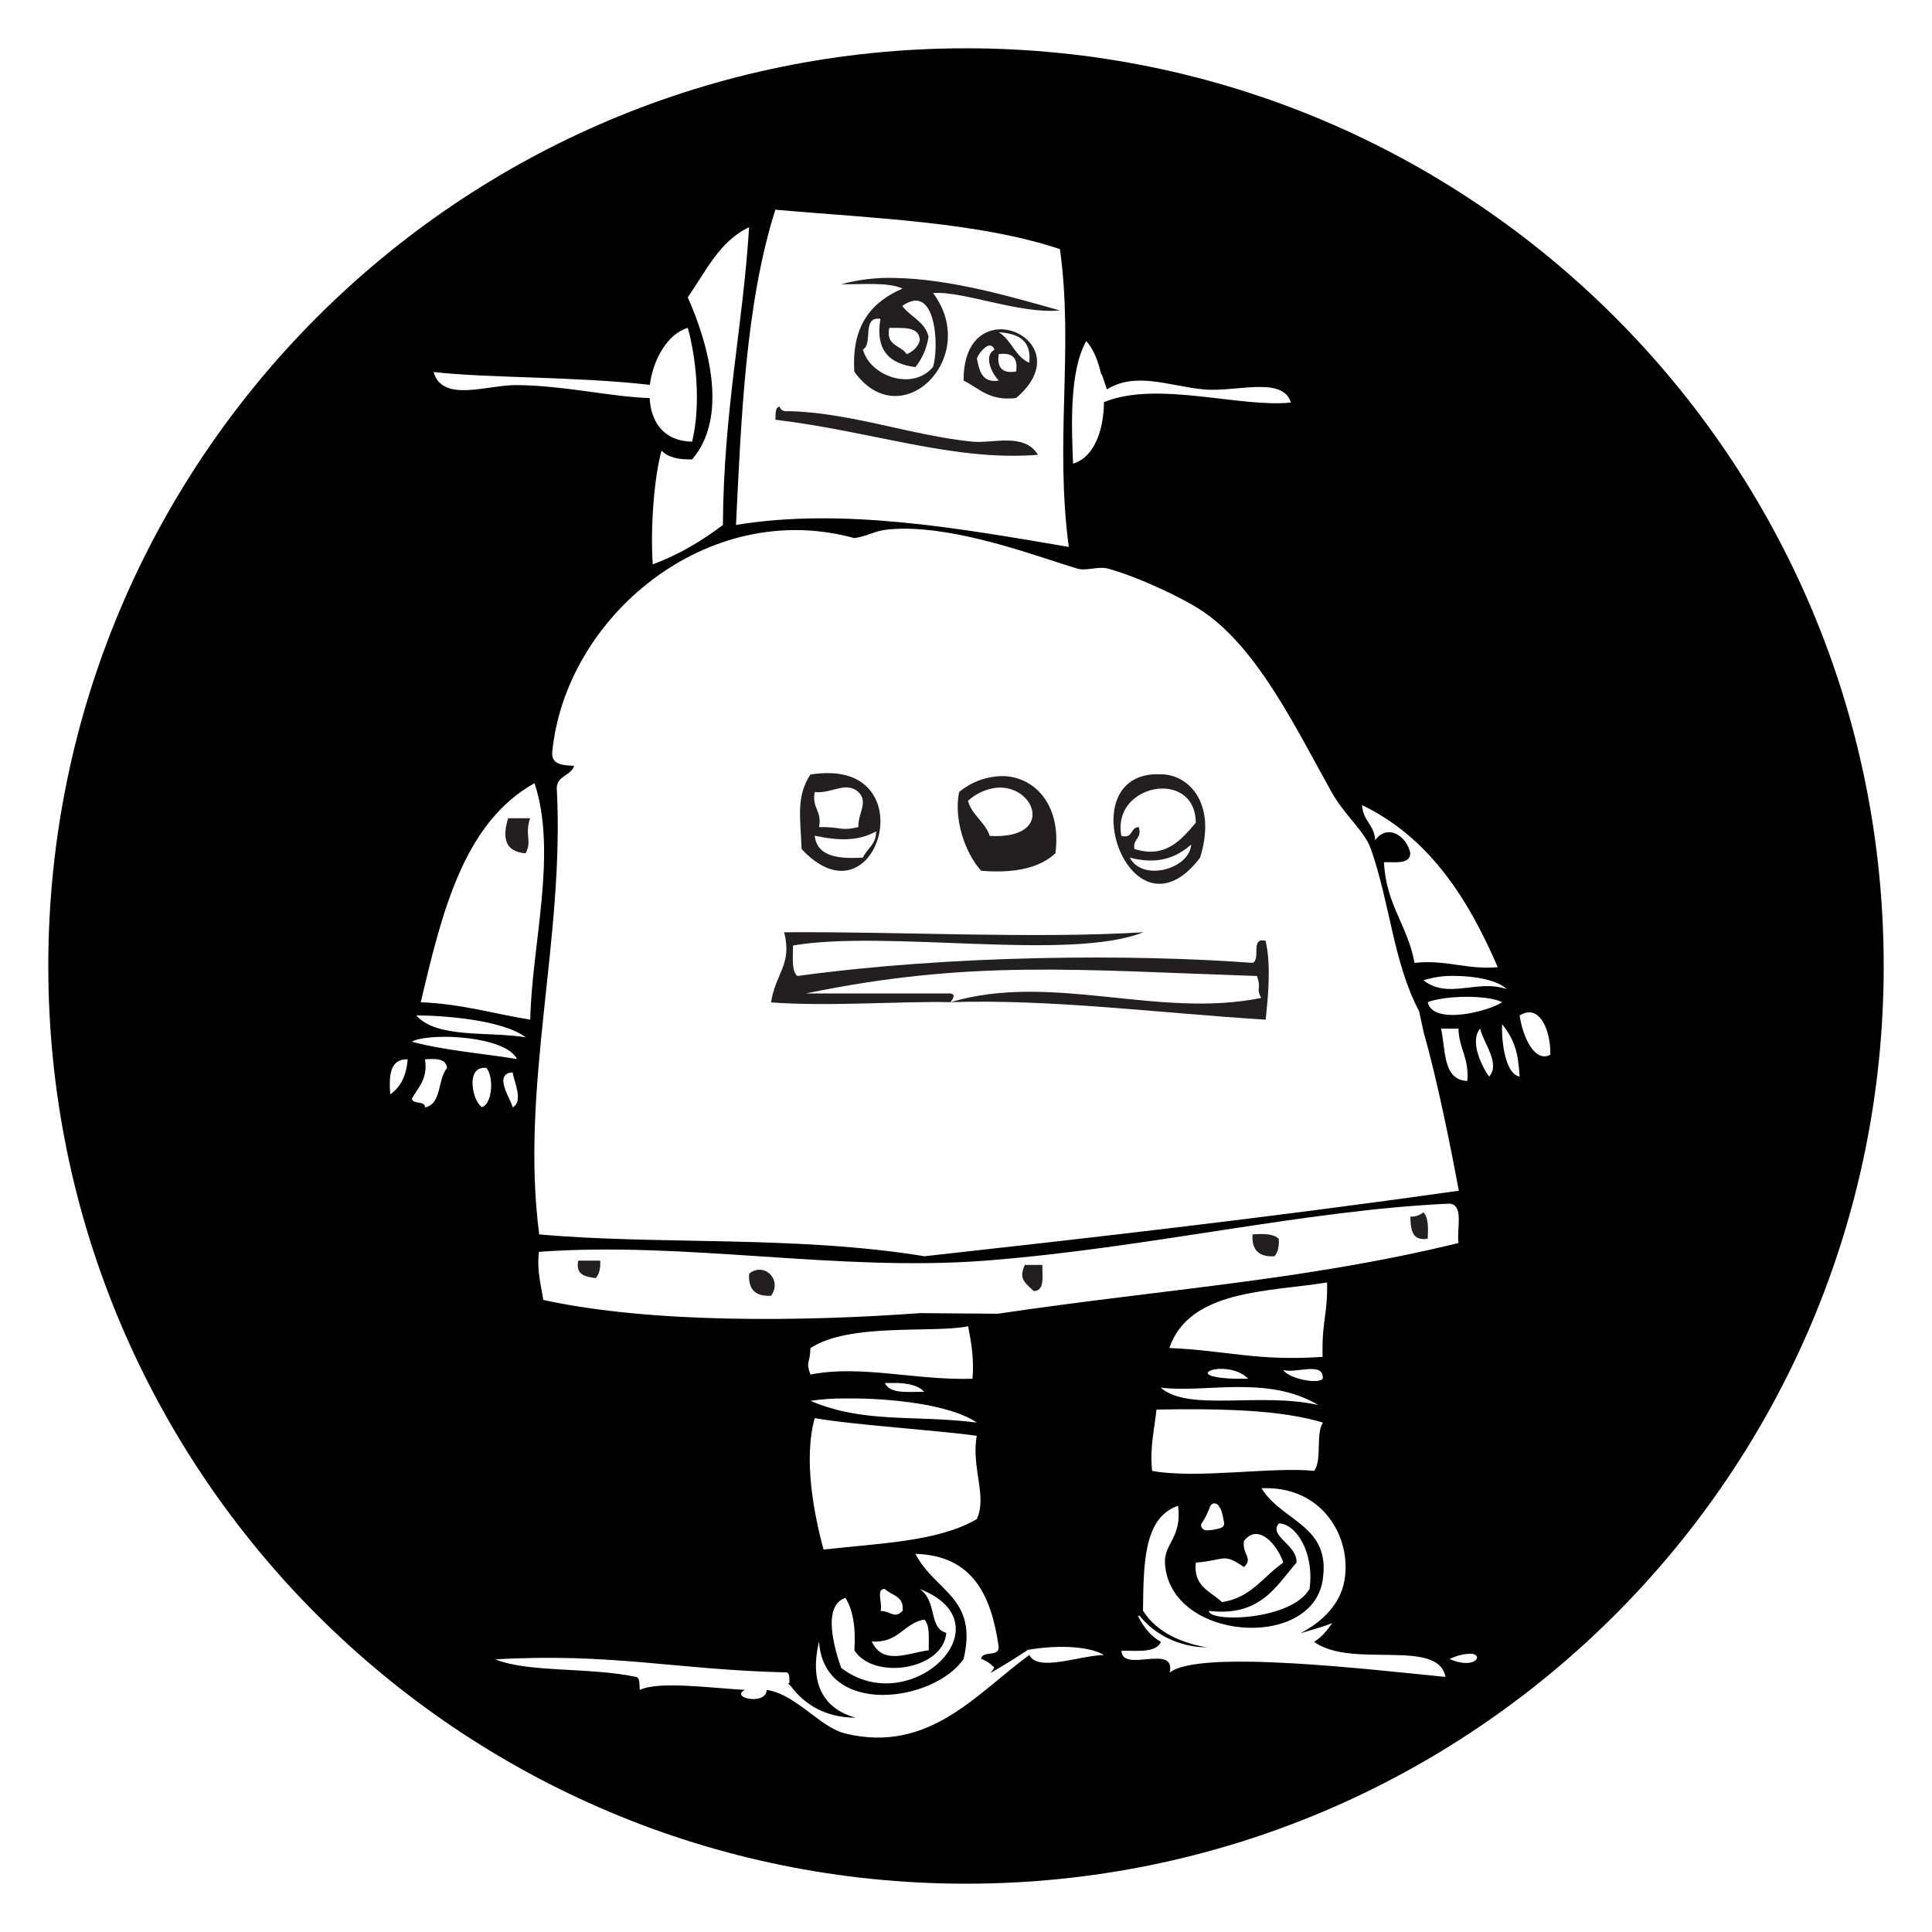 <?xml version="1.0" encoding="utf-8"?>
<!-- Generator: Adobe Illustrator 15.1.0, SVG Export Plug-In . SVG Version: 6.00 Build 0)  -->
<!DOCTYPE svg PUBLIC "-//W3C//DTD SVG 1.1//EN" "http://www.w3.org/Graphics/SVG/1.1/DTD/svg11.dtd">
<svg version="1.1" id="Layer_6" xmlns="http://www.w3.org/2000/svg" xmlns:xlink="http://www.w3.org/1999/xlink" x="0px" y="0px"
	 width="283.465px" height="283.465px" viewBox="0 0 283.465 283.465" enable-background="new 0 0 283.465 283.465"
	 xml:space="preserve">
<g>
	<path d="M141.732,7.086c-74.36,0-134.646,60.285-134.646,134.646c0,74.371,60.285,134.646,134.646,134.646
		c74.36,0,134.646-60.275,134.646-134.646C276.379,67.372,216.092,7.086,141.732,7.086z M209.477,147.039
		c1.14-0.46,3.309-0.756,5.477-0.788c2.158-0.012,4.315,0.219,5.444,0.788C218.437,148.402,210.211,150.472,209.477,147.039z
		 M215.282,158.611c-3.658-0.197-3.133-4.567-3.855-7.711l0.012,0.021h2.552C214.044,153.857,215.6,155.281,215.282,158.611z
		 M208.853,143.824c1.501-0.471,3.1-0.689,4.677-0.635c2.99,0.017,6.255,0.662,7.524,1.928
		C216.716,143.632,212.466,146.694,208.853,143.824z M219.751,141.907c-4.666,0.394-7.438-1.128-12.213-0.635
		c-0.975-5.438-4.217-8.594-4.479-14.771c1.709-0.033,3.79,0.334,3.865-1.304c-0.471-2.475-3.308-4.437-5.158-1.928
		c-0.1-2.263-1.841-2.87-1.916-5.138C209.673,122.882,215.37,131.754,219.751,141.907z M201.142,124.568
		c2.837,8.11,3.297,16.665,7.063,23.778l0.701,3.211c2.037,7.151,4.02,17.162,5.137,23.144c-28.564,4.053-55.399,7.064-78.391,9.616
		c-19.075-3.101-39.316-1.632-56.54-3.209c-2.831-21.73,3.779-43.348,2.574-65.543c0.104-1.808,2.086-1.741,2.546-3.198
		c-1.632-0.099-3.292-0.131-3.215-1.938c1.875-19.863,22.719-37.427,44.335-31.479c2.233-0.345,2.87-1.09,5.143-1.287
		c1.21-0.099,2.438-0.121,3.642-0.055c8.79,0.416,19.142,4.419,23.972,5.827c1.325,0.378,3.065-0.405,4.49,0
		c4.578,1.265,11.293,4.451,14.141,6.439c7.952,5.569,13.438,17.048,18.62,26.325C197.198,119.536,200.232,121.945,201.142,124.568z
		 M213.989,182.378c-22.464,5.487-43.067,6.736-67.569,10.373l-11.474-0.087c-16.911,1.237-39.349,1.544-55.241-1.938
		c-0.323-2.258-0.953-4.186-0.635-7.055c21.533-1.577,43.801,2.957,65.532,1.292c23.833-1.851,46.702-7.394,68.095-8.368
		C214.833,176.836,213.705,180.297,213.989,182.378z M188.283,229.27c-2.914,2.004-4.721,5.169-8.993,5.794
		c-1.608-1.577-4.228-2.213-3.844-5.794c4.425-0.362,3.941-1.479,7.075,0.646c1.413-1.347-0.328-1.84,0-3.845
		c0.548-0.679,1.128-0.985,1.696-1.007C185.961,225.008,187.691,227.428,188.283,229.27z M187.647,223.519
		c2.509,0.044,5.225,4.271,4.49,9.605c-2.606,4.61-14.665,4.983-14.775,3.23c7.503,0.864,9.781-3.505,12.858-7.086
		C190.419,226.695,186.037,225.336,187.647,223.519z M176.366,223.409c0.515-0.712,0.832-1.512,1.183-2.377
		c0.077-0.175,0.208-0.328,0.396-0.405v-0.011c0.416-0.12,0.832,0.109,0.964,0.515c0,0.022,0.011,0.044,0.021,0.077
		c0.033,0.032,0.077,0.032,0.1,0.076c0.351,0.668,0.405,1.38,0.569,2.104c0.088,0.438-0.22,0.733-0.592,0.832
		c-0.625,0.188-1.281,0.297-1.928,0.317C176.507,224.57,175.949,223.946,176.366,223.409z M169.038,215.808
		c-0.361-3.57,0.352-6.079,0.636-8.992c2.19-0.044,4.403-0.065,6.583-0.044c6.527,0.064,12.749,0.427,17.843,1.948
		c-1.096,1.709-0.088,5.532-1.292,7.088C186.793,215.172,175.555,217.023,169.038,215.808z M181.546,203.507
		c3.998-0.021,8.105,0.405,11.884,2.641c-8.651-1.938-19.059,1.04-23.133-2.554C173.649,204.011,177.548,203.529,181.546,203.507z
		 M178.896,200.845c1.303-0.064,3.088,0.274,4.249,1.446h-1.916C175.852,202.128,176.728,200.955,178.896,200.845z M188.283,200.999
		c0.896,0.296,2.398-0.044,3.646-0.12c1.249-0.064,2.258,0.088,2.138,1.424C193.354,203.146,189.005,202.237,188.283,200.999z
		 M194.054,199.082c-9.639,0.657-13.898-0.92-22.485-1.303c2.925-8.6,14.622-8.227,23.144-9.617
		C194.799,193.08,193.923,193.638,194.054,199.082z M134.968,233.146h0.018c13.209,5.19-1.506,19.32-11.566,11.565
		c-0.887-2.508-2.924-9.102,0.63-10.273c1.128,1.852,1.528,4.47,1.304,7.688c2.81,4.469,13.051,2.881,13.488-2.552
		C136.19,238.853,137.592,235.063,134.968,233.146z M135.604,237.615c0.882,0.832,0.63,2.804,0.663,4.513
		c-3.133,0.416-6.703,2.256-8.368-1.292C131.841,241.12,132.537,238.195,135.604,237.615z M132.422,236.355
		c-1.243,1.216-1.615,0.055-3.23,0c0.35-0.953-0.745-3.353,0.646-3.209c0.833,0.844,2.399,0.953,2.597,2.476
		C132.46,235.852,132.449,236.104,132.422,236.355z M120.834,227.353c-1.386-5.062-2.996-13.298-1.292-19.288
		c5.411,0.984,18.116,1.796,23.769,2.596c-0.832,4.654,1.576,8.904,0,12.224C137.669,226.212,128.906,226.433,120.834,227.353z
		 M143.31,208.72c-9.174-1.172-16.44,0.197-24.403-3.187c1.769-0.264,3.543-0.373,5.329-0.351
		C130.648,205.117,139.486,206.081,143.31,208.72z M129.837,202.916c0.586-0.011,1.184-0.011,1.765,0v-0.011
		c1.729,0.076,3.182,0.383,4.003,1.304C133.282,204.187,130.549,204.57,129.837,202.916z M118.906,201.678
		c-0.723-2.025-0.061-1.479,0-3.878c5.689-3.777,18.051-2.156,23.144-3.209c0.429,2.322,0.889,4.655,0.637,7.7
		C134.486,202.565,126.294,200.2,118.906,201.678z M159.378,50.039c1.029,1.134,1.752,2.914,2.19,4.896l0.088-0.033
		c0.272,0.794,0.536,1.572,0.756,2.229c4.249-2.64,9.156-0.487,14.14,0c4.688,0.465,11.645-2.031,12.85,1.929
		c-7.472,0.794-19.617-3.26-27.427-0.056c-0.045,4.098-1.392,8.063-4.534,9.025C157.219,62.678,156.869,54.442,159.378,50.039z
		 M155.511,36.55c2.049,14.628-0.788,28.111,1.304,43.697c-15.542-2.64-33.105-5.843-48.828-3.226
		c0.755-15.373,1.38-32.399,5.771-46.25C128.336,32.037,143.638,32.585,155.511,36.55z M109.908,33.341c0-0.006,0-0.006,0-0.011
		C109.908,33.335,109.908,33.335,109.908,33.341c-0.893,14.514-3.735,26.813-3.844,43.682c-3.05,2.3-6.364,4.337-10.296,5.777
		c-0.352-5.373,0.186-12.635,1.292-16.697c0.915,1.002,2.502,1.353,4.484,1.298c5.235-6.035,2.634-16.446-0.635-23.779
		C103.555,39.858,105.527,35.405,109.908,33.341z M95.346,56.468c0.467-3.739,2.624-7.508,5.564-8.361
		c1.123,3.942,2.021,11.063,0.635,16.697c-4.314-0.104-6.052-3.033-6.227-6.407c-5.308-0.115-12.503-1.834-19.48-1.896
		c-4.364-0.055-10.897,2.65-12.224-1.922C71.506,55.493,84.59,55.226,95.346,56.468z M78.429,114.902v0.011
		c3.396,10.313-0.421,23.801-0.63,34.693c-5.339-0.854-10.087-2.327-16.067-2.553C64.847,133.884,67.996,120.735,78.429,114.902z
		 M77.131,152.192c-5.542-0.888-13.045,0.208-16.057-3.209C64.924,148.983,73.713,149.607,77.131,152.192z M65.871,152.127
		c4.058,0.1,8.91,1.084,9.979,3.253c-5.144-0.832-10.69-1.26-15.417-2.541C61.298,152.324,63.451,152.083,65.871,152.127z
		 M75.22,162.478c-0.202-1.117-2.974-4.951,0-5.138C75.346,158.523,76.884,161.579,75.22,162.478z M57.251,160.561
		c-0.197-2.761-0.06-5.202,2.559-5.138C59.633,157.8,58.801,159.508,57.251,160.561z M62.361,162.478
		c0-1.053-1.774-0.372-1.928-1.281c0.893-1.665,2.359-2.782,1.928-5.772c0.383-0.032,0.771-0.044,1.155-0.044
		c1.101,0,1.977,0.252,2.075,1.336C64.173,158.315,64.863,161.962,62.361,162.478z M70.729,162.444
		c-1.348-0.712-2.585-6.111,0.635-5.761C72.46,157.964,72.279,161.875,70.729,162.444z M151.031,242.818
		c-7.688,5.575-14.655,14.501-26.982,11.533c-3.724-0.889-7.239-5.763-11.556-6.407c-0.082,2.321-5.46,1.183-3.215,0
		c-5.005-0.285-12.623-1.325-15.4,0c-0.12-0.745,0.11-1.809-0.641-1.928c-6.934-1.425-15.778-0.593-20.548-2.554
		c17.076-0.975,26.445,1.513,42.388,1.906c0.904-0.143,0.69,0.832,0.761,1.512l-0.196,0.131c0.083,0.121,0.214,0.177,0.301,0.297
		c0.021,0.032,0.055,0.055,0.082,0.076c1.786,2.376,4.173,3.921,7.218,4.446c0.739,0.132,1.512,0.176,2.289,0.188
		c-4.222-1.15-6.955-4.502-5.356-11.184c0.657,11.095,16.791,8.97,21.205,2.573c2.137-9.036-4.14-9.824-7.069-15.411l0.011-0.011
		c8.363,0.241,11.09,6.035,12.185,13.482c0.274,1.785-2.388,0.613-2.552,1.917c0.733,0.273,1.391,0.712,1.917,1.292
		c-0.138,0.265-0.351,0.516-0.526,0.778c1.994-1.15,3.855-2.312,5.467-3.385c3.746-0.657,8.729-0.69,11.149,0.745
		C158.172,242.96,152.247,245.336,151.031,242.818z M171.623,245.403c0.942-4.35-6.977,0.142-7.075-3.21
		c2.333-0.021,5.071,0.351,5.783-1.292c-1.6-0.92-2.629-2.301-3.374-3.834c0.077,0,0.164,0,0.241,0
		c1.884,2.301,4.479,3.898,7.963,4.491c0.635,0.108,1.325,0.108,1.993,0.163c-3.965-0.668-7.547-2.344-9.452-5.398
		c0.088-6.759,0.044-13.681,5.147-15.39c0.612,4.601-2.06,5.554-1.929,8.356c0.56,11.424,21.545,12.99,23.146,2.541
		c1.236-8.072-5.851-8.478-8.981-13.473c8.981-0.404,13.253,7.229,12.181,13.494c-0.604,3.493-3.178,6.047-6.475,7.788
		c1.566-0.493,3.133-0.876,4.677-1.501c-0.732,1.073-1.565,2.06-2.66,2.761c5.574,4.009,18.159-0.613,19.276,5.137
		C201.634,245.03,175.927,241.93,171.623,245.403z M212.697,243.42c0.964-0.492,2.037-0.767,3.121-0.788
		C217.79,242.774,216.399,245.03,212.697,243.42z M218.491,157.964c-1.008-1.369-2.946-5.159-1.314-7.063v0.021
		C217.571,152.915,220.2,156.016,218.491,157.964z M220.397,150.275c2.004,2.52,2.364,4.535,2.563,7.688
		C220.484,157.461,220.276,151.283,220.397,150.275z M222.97,148.983c0.352-0.208,0.701-0.361,1.085-0.428
		c2.301-0.351,3.494,3.297,3.406,6.199C225.095,156.016,223.333,151.853,222.97,148.983z"/>
	<path fill="#231F20" d="M132.422,42.333c-4.484,1.955-7.52,5.34-7.069,12.218c6.861,9.54,18.593-2.136,11.55-11.556
		c4.479-0.323,12.605,3.1,18.608,2.558c-6.551-1.84-15.926-4.648-24.256-4.77c-2.634-0.082-5.285,0.229-7.837,0.92
		C126.558,41.758,130.21,41.354,132.422,42.333z M130.473,48.106c2.113,0.026,4.522-0.257,4.474,1.933
		c-0.322,0.898-1.034,1.593-1.927,1.922c-0.806-1.319-3.105-1.178-2.546-3.845L130.473,48.106L130.473,48.106z M134.624,44.124
		c2.793,0.383,3.045,7.086,2.278,9.699c-3.023,3.646-9.316,1.32-10.285-2.546c1.517-0.816-0.235-4.93,2.552-4.491
		c-0.783,4.857,1.55,6.616,5.143,7.076c1.029-1.292,1.704-2.849,1.922-4.491c-0.542-2.207-2.667-2.875-3.851-4.485
		c0.488-0.366,1.035-0.63,1.633-0.756C134.213,44.103,134.41,44.103,134.624,44.124z"/>
	<path fill="#231F20" d="M141.381,55.838c2.269,1.128,3.79,3.05,7.7,2.558c6.298-5.323,1.676-10.39-2.649-10.065
		C143.835,48.533,141.337,50.663,141.381,55.838z M143.332,52.612c0.153-0.553,1.193-1.978,1.949-1.922
		c0.241,0.021,0.48,0.203,0.624,0.635c-1.796,0.975-0.099,3.861,0.657,4.513C144.044,56.216,143.704,54.403,143.332,52.612z
		 M146.53,51.961c2.015-0.278,2.857,0.564,2.552,2.546C147.066,54.836,146.255,53.965,146.53,51.961z M146.53,48.741
		c2.825,0.197,4.841,1.139,4.49,4.485C148.928,52.333,148.414,49.858,146.53,48.741c0,0-0.006,0-0.012,0
		C146.524,48.741,146.53,48.741,146.53,48.741z"/>
	<path fill="#231F20" d="M152.291,66.727c-1.993-3.303-6.682-1.633-9.604-1.923c-8.922-0.888-17.854-4.271-27.012-4.48
		c-0.738,0.088-1.128-0.143-1.287-0.663c-0.744,0.121-0.542,1.178-0.63,1.922C128.161,63.314,139.914,67.717,152.291,66.727z"/>
	<path fill="#231F20" d="M121.857,113.436c-0.985-0.027-1.982,0.044-2.957,0.202c-2.125,3.292-1.457,6.249-1.292,10.932
		C128.123,135.813,135.242,113.867,121.857,113.436z M128.544,121.979c0.027,1.949-1.364,2.498-1.928,3.85
		c-3.62,0.213-6.742-0.143-7.076-3.209C122.953,123.342,125.888,123.468,128.544,121.979z M119.541,116.206
		c1.829,0.219,3.494-0.827,4.967-0.657c0.542,0.056,1.041,0.29,1.44,0.657c1.528,1.522-0.115,3.16,0,5.143
		c-2.618,0.63-2.585-0.056-5.772,0C120.643,118.966,119.081,118.594,119.541,116.206z"/>
	<path fill="#231F20" d="M176.07,125.856c2.397-7.612-1.293-11.835-5.148-12.219c-0.427-0.032-0.864-0.055-1.303-0.043
		C156.858,113.896,166.016,139.038,176.07,125.856z M170.539,115.697c2.52-0.011,4.907,1.539,4.907,5.021
		c-2.224,2.584-4.458,5.264-9.004,3.851c-0.285-1.556,1.149-1.424,0.646-3.22c-1.28,0.026-0.82,1.752-2.563,1.292
		C163.714,118.303,167.274,115.708,170.539,115.697z M174.777,123.906c-0.263,3.653-7.186,5.488-9.003,1.922
		C169.673,126.869,172.456,125.954,174.777,123.906z"/>
	<line fill="none" x1="147.362" y1="113.873" x2="147.373" y2="113.873"/>
	<line fill="none" x1="147.352" y1="113.873" x2="147.362" y2="113.873"/>
	<path fill="#231F20" d="M154.854,125.198c0.896-6.856-2.815-11.102-7.492-11.325c-2.433-0.044-4.781,0.783-6.638,2.333
		c-0.812,3.932,0.833,8.905,3.23,11.555C148.83,128.161,152.521,127.361,154.854,125.198z M146.201,115.576h0.022
		c5.629-0.504,8.695,7.585-0.997,7.076c-0.712-2.076-2.585-2.996-3.209-5.148C143.177,116.437,144.634,115.762,146.201,115.576z"/>
	<path fill="#231F20" d="M74.551,120.056c-0.832,2.738-0.568,4.907,2.559,5.144c1.002-1.807-0.169-2.64,0.663-5.144H74.551z"/>
	<path fill="#231F20" d="M116.974,143.2c-0.883-0.832-0.619-2.799-0.619-4.48c13.768-2.339,40.603,2.371,51.392-1.938
		c-16.035,0.979-35.126-0.115-52.695,0c1.21,4.748-1.265,5.979-1.922,10.295c8.729,0.625,18.675-0.197,26.326-0.038
		c0.417-0.559,0.778-1.145,0-1.281H118.25c24.098-4.979,39.705-3.444,66.167-2.558c0.712,2.004-0.186,1.697,0.625,3.22
		c-15.235,3.078-30.658-3.795-45.587,0.619c14.754-0.477,30.153,1.562,46.244,2.568c0.339-3.274,0.832-7.849,0-11.562
		c-2.322-0.603-0.657,2.76-1.928,3.227C166.179,139.958,139.651,140.101,116.974,143.2z"/>
	<path fill="#231F20" d="M206.924,178.512c0.056,1.873,0.23,3.625,2.553,3.231c0.088-1.589,0.109-3.122-0.624-3.855
		C208.294,178.304,207.615,178.534,206.924,178.512z"/>
	<path fill="#231F20" d="M186.99,184.317c0.504-0.56,0.701-1.412,0.636-2.552c-0.756-0.768-2.257-0.757-3.854-0.657
		C183.628,183.409,184.711,184.46,186.99,184.317z"/>
	<path fill="#231F20" d="M87.405,187.527c0.515-0.581,0.723-1.446,0.657-2.563h-3.221C84.409,187.111,85.938,187.319,87.405,187.527
		z"/>
	<path fill="#231F20" d="M150.374,185.587c-0.952,2.005-0.032,2.607,1.304,3.846c1.633-0.032,1.249-2.146,1.249-3.846H150.374z"/>
	<path fill="#231F20" d="M111.584,186.3c-0.613-0.032-1.216,0.176-1.676,0.592c-0.142,2.288,0.915,3.352,3.22,3.221
		C114.404,188.359,113.205,186.41,111.584,186.3z"/>
	<path fill="none" d="M109.908,33.341c0-0.006,0-0.006,0-0.011"/>
	<path fill="none" d="M146.519,48.741c0.006,0,0.012,0,0.012,0"/>
</g>
</svg>
